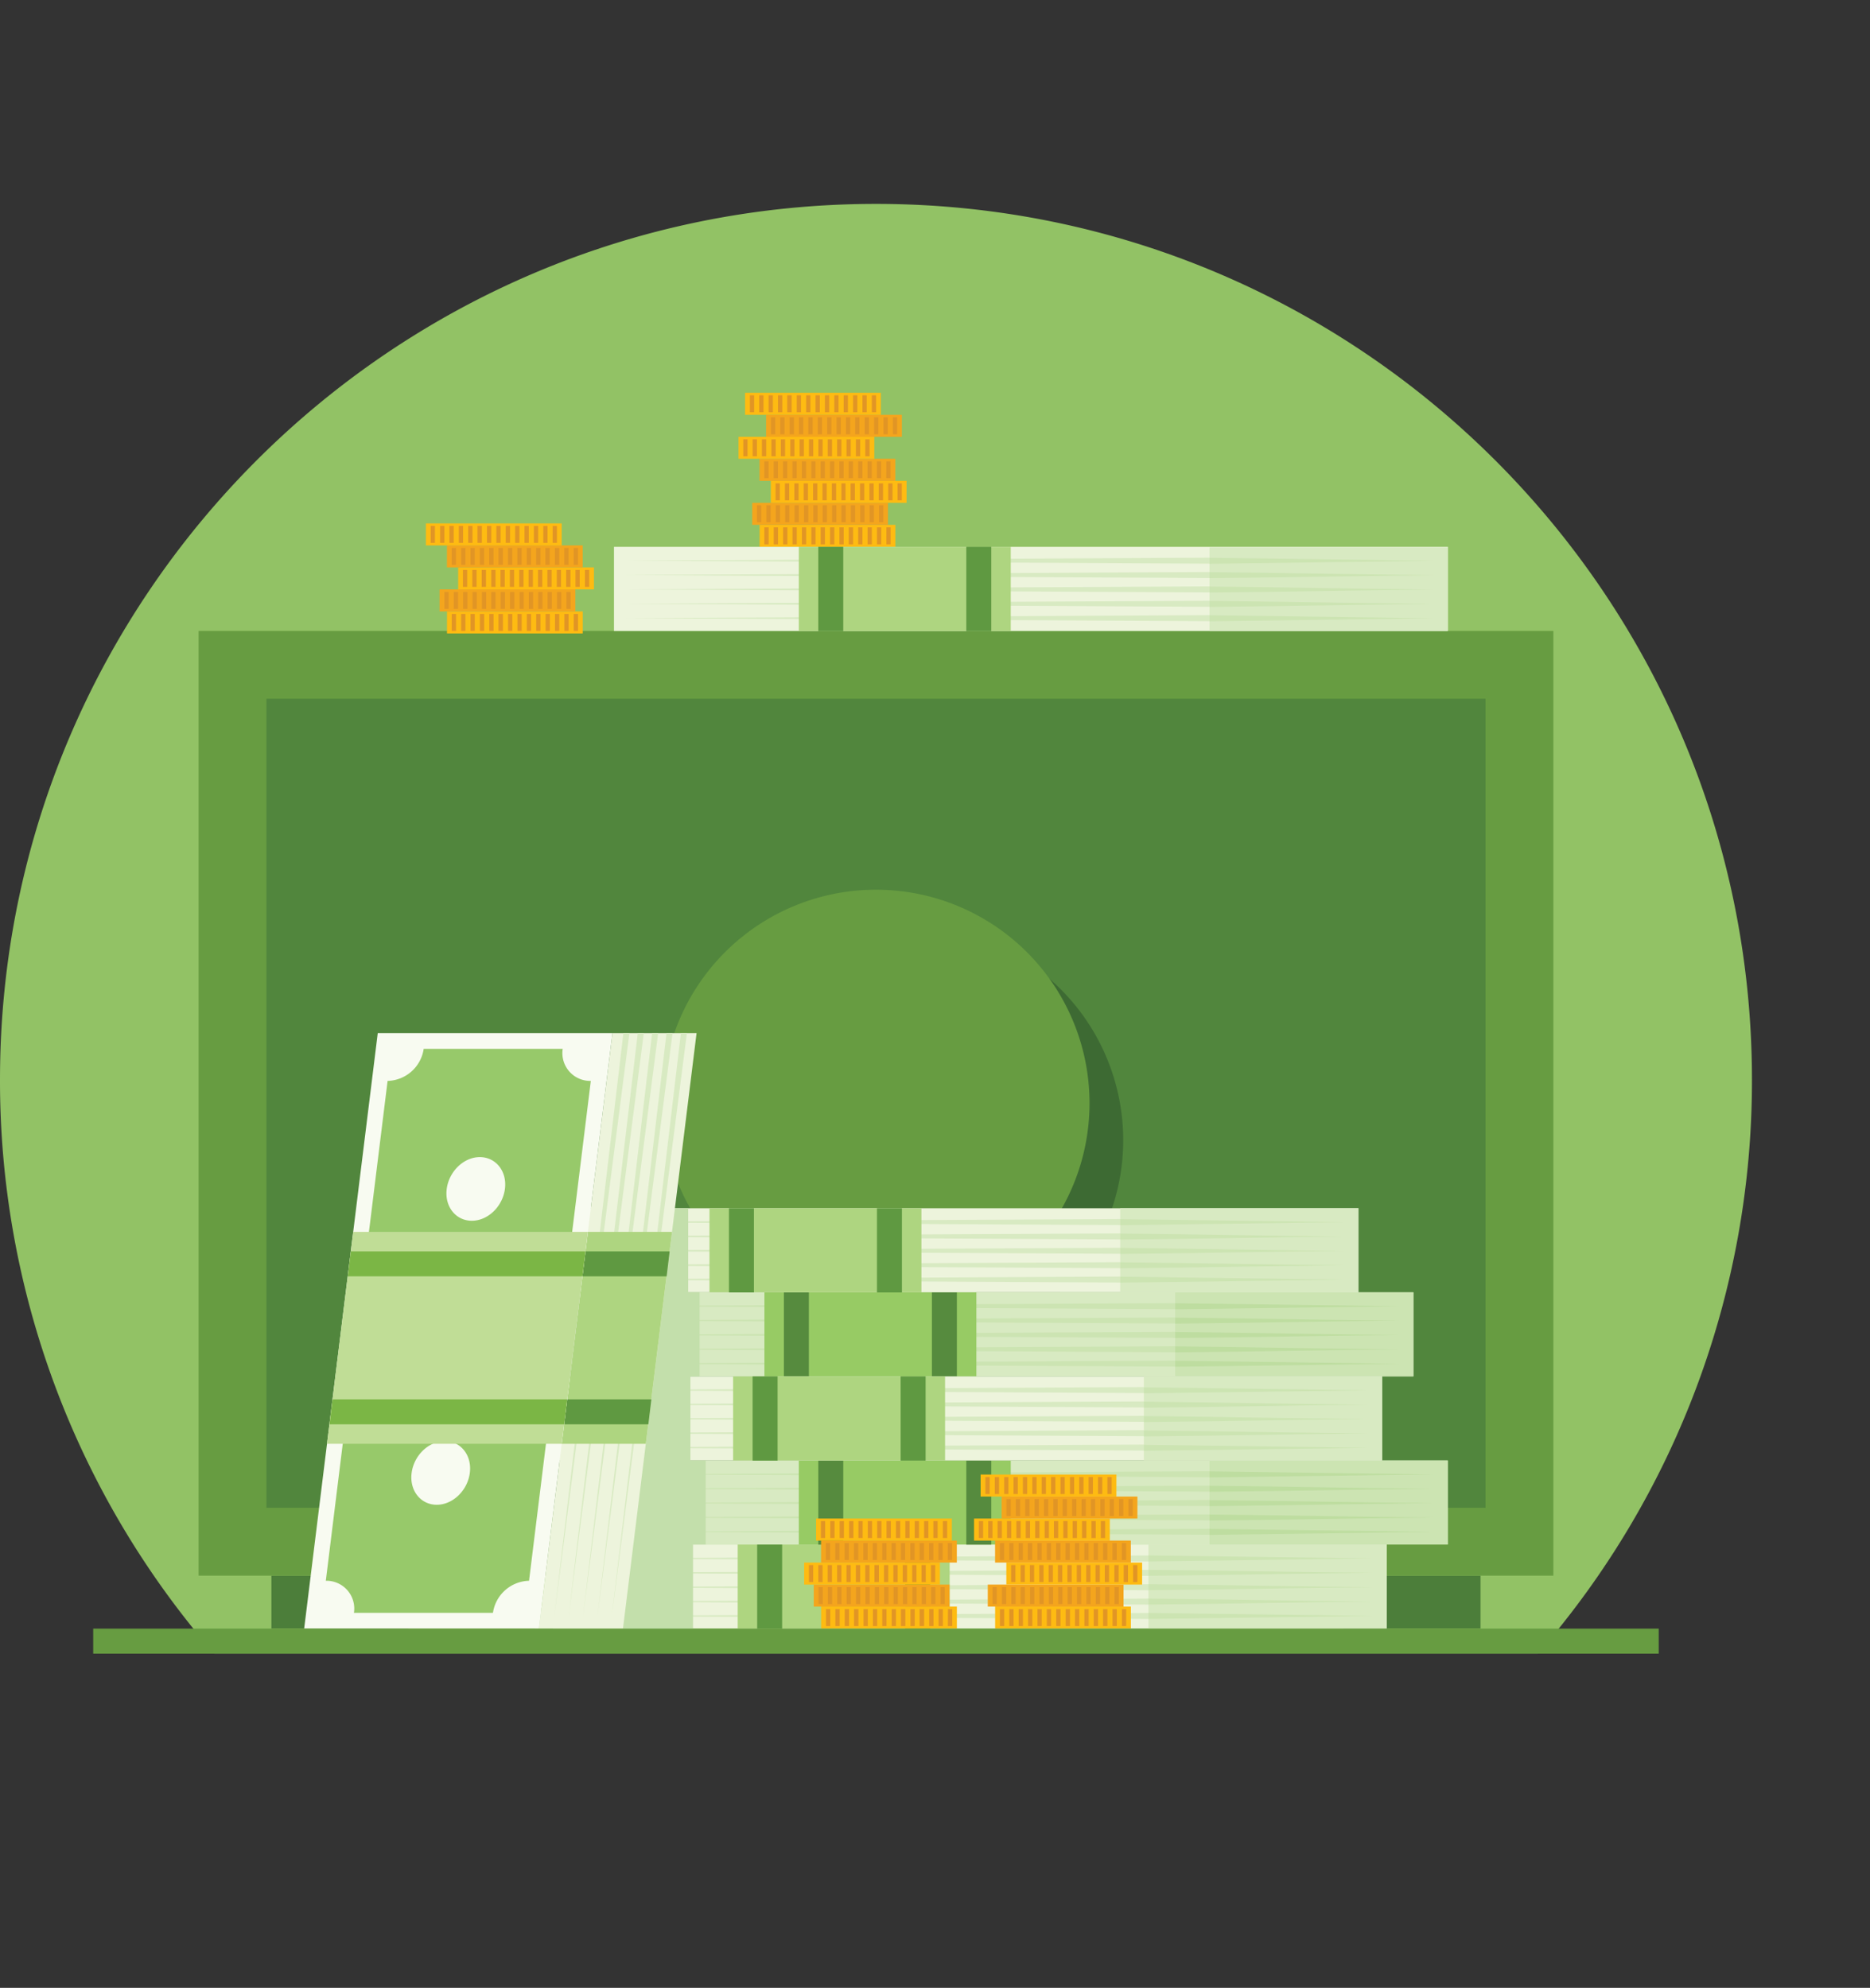 <svg xmlns="http://www.w3.org/2000/svg" viewBox="0 0 621.75 661"><rect x="0" y="0" width="621.75" height="661" fill="#333333" stroke="none"/><defs><style>.cls-1,.cls-2{fill:#83b655;}.cls-1,.cls-11,.cls-13,.cls-14,.cls-16,.cls-18,.cls-19,.cls-20,.cls-21,.cls-22,.cls-23,.cls-24,.cls-25,.cls-27,.cls-3,.cls-4,.cls-7,.cls-8{fill-rule:evenodd;}.cls-3{fill:#92c265;}.cls-4{fill:#4c7e3a;}.cls-5,.cls-8{fill:#679c41;}.cls-6{fill:#51863d;}.cls-7{fill:#3d6a33;}.cls-16,.cls-9{fill:#d8eac2;}.cls-10,.cls-11{fill:#cce4b2;}.cls-12{fill:#97cb64;}.cls-13{fill:#568b3e;}.cls-14{fill:#bedda0;}.cls-15,.cls-20{fill:#edf4dc;}.cls-17,.cls-21{fill:#aed580;}.cls-18{fill:#5f9941;}.cls-19{fill:#c3dfab;}.cls-22{fill:#f8fbf1;}.cls-23{fill:#97c96a;}.cls-24{fill:#c0dd96;}.cls-25{fill:#7bb645;}.cls-26{fill:#febb12;}.cls-27{fill:#e19525;}.cls-28{fill:#f4a51d;}</style></defs><title>money_in_vault</title><g id="Layer_2" data-name="Layer 2"><g id="publicdomainvectors.org"><path class="cls-1" d="M0,661" transform="translate(-39.25)"/><line class="cls-2" x1="621.75" y1="661" x2="621.75"/><path class="cls-3" d="M330.5,67.8c160.85,0,291.25,130.4,291.25,291.25a290.12,290.12,0,0,1-71.23,190.84h-440A290.12,290.12,0,0,1,39.25,359C39.25,198.19,169.65,67.8,330.5,67.8Z" transform="translate(-39.25)"/><path class="cls-4" d="M129.49,523.93H175v17.61H129.49V523.93Zm356.54,0h45.48v17.61H486Z" transform="translate(-39.25)"/><rect class="cls-5" x="66.03" y="209.79" width="450.44" height="314.14"/><rect class="cls-6" x="88.59" y="232.35" width="405.32" height="269.02"/><path class="cls-7" d="M341.7,450.13a71,71,0,1,0-71-71A71.11,71.11,0,0,0,341.7,450.13Z" transform="translate(-39.25)"/><path class="cls-8" d="M330.5,437.84a71,71,0,1,0-71-71A71.11,71.11,0,0,0,330.5,437.84Z" transform="translate(-39.25)"/><rect class="cls-9" x="192.71" y="429.71" width="277.22" height="27.96"/><rect class="cls-10" x="390.73" y="429.71" width="79.21" height="27.96"/><path class="cls-11" d="M430,438.09c33.34.34,41.05.68,74.39,1-33.34.34-41.05.68-74.39,1-56.16-.34-137.94-.68-194.09-1,56.15-.34,137.94-.68,194.09-1Zm0-4.78,74.39,1-74.39,1-194.09-1,194.09-1Zm0,9.56c33.34.34,41.05.68,74.39,1-33.34.34-41.05.68-74.39,1-56.16-.34-137.94-.68-194.09-1,56.15-.34,137.94-.68,194.09-1Zm0,4.78c33.34.34,41.05.68,74.39,1-33.34.34-41.05.68-74.39,1-56.16-.34-137.94-.68-194.09-1,56.15-.34,137.94-.68,194.09-1Zm0,4.78,74.39,1-74.39,1-194.09-1Z" transform="translate(-39.25)"/><rect class="cls-12" x="254.16" y="429.71" width="70.47" height="27.96"/><path class="cls-13" d="M299.89,429.71h8.3v28h-8.3v-28Zm49.21,0h8.3v28h-8.3Z" transform="translate(-39.25)"/><path class="cls-14" d="M430,454.47v-2l74.39,1-74.39,1Zm0-4.78v-2c33.34.34,41.05.68,74.39,1-33.34.34-41.05.68-74.39,1Zm0-4.78v-2c33.34.34,41.05.68,74.39,1-33.34.34-41.05.68-74.39,1Zm0-4.78v-2c33.34.34,41.05.68,74.39,1-33.34.34-41.05.68-74.39,1Zm0-4.78v-2l74.39,1Z" transform="translate(-39.25)"/><rect class="cls-15" x="174.44" y="401.76" width="277.23" height="27.95"/><rect class="cls-9" x="372.46" y="401.76" width="79.21" height="27.95"/><path class="cls-16" d="M411.71,410.13c33.34.34,41.06.68,74.4,1-33.34.34-41.06.68-74.4,1-56.16-.34-137.94-.68-194.09-1,56.16-.34,137.94-.68,194.09-1Zm0-4.78,74.4,1-74.4,1-194.09-1,194.09-1Zm0,9.56c33.34.34,41.06.68,74.4,1-33.34.34-41.06.68-74.4,1-56.16-.34-137.94-.68-194.09-1,56.16-.34,137.94-.68,194.09-1Zm0,4.78c33.34.34,41.06.68,74.4,1-33.34.34-41.06.68-74.4,1-56.16-.34-137.94-.68-194.09-1,56.16-.34,137.94-.68,194.09-1Zm0,4.78,74.4,1-74.4,1-194.09-1Z" transform="translate(-39.25)"/><rect class="cls-17" x="235.89" y="401.76" width="70.47" height="27.95"/><path class="cls-18" d="M281.62,401.76h8.3v28h-8.3v-28Zm49.21,0h8.3v28h-8.3Z" transform="translate(-39.25)"/><path class="cls-11" d="M411.71,426.51v-2l74.4,1-74.4,1Zm0-4.78v-2c33.34.34,41.06.68,74.4,1-33.34.34-41.06.68-74.4,1Zm0-4.78v-2c33.34.34,41.06.68,74.4,1-33.34.34-41.06.68-74.4,1Zm0-4.78v-2c33.34.34,41.06.68,74.4,1-33.34.34-41.06.68-74.4,1Zm0-4.78v-2l74.4,1Z" transform="translate(-39.25)"/><rect class="cls-15" x="183.83" y="513.58" width="277.22" height="27.96"/><rect class="cls-9" x="381.85" y="513.58" width="79.21" height="27.96"/><path class="cls-16" d="M421.1,522c33.34.34,41.05.68,74.39,1-33.34.34-41.05.68-74.39,1-56.16-.34-137.94-.68-194.09-1,56.15-.34,137.94-.68,194.09-1Zm0-4.78,74.39,1-74.39,1-194.09-1,194.09-1Zm0,9.56c33.34.34,41.05.68,74.39,1-33.34.34-41.05.68-74.39,1-56.16-.34-137.94-.68-194.09-1,56.15-.34,137.94-.68,194.09-1Zm0,4.78c33.34.34,41.05.68,74.39,1-33.34.34-41.05.68-74.39,1-56.16-.34-137.94-.68-194.09-1,56.15-.34,137.94-.68,194.09-1Zm0,4.78,74.39,1-74.39,1-194.09-1Z" transform="translate(-39.25)"/><rect class="cls-17" x="245.28" y="513.58" width="70.47" height="27.96"/><path class="cls-18" d="M291,513.58h8.3v28H291v-28Zm49.21,0h8.3v28h-8.3Z" transform="translate(-39.25)"/><path class="cls-11" d="M421.1,538.33v-2l74.39,1-74.39,1Zm0-4.78v-2c33.34.34,41.05.68,74.39,1-33.34.34-41.05.68-74.39,1Zm0-4.78v-2c33.34.34,41.05.68,74.39,1-33.34.34-41.05.68-74.39,1Zm0-4.78v-2c33.34.34,41.05.68,74.39,1-33.34.34-41.05.68-74.39,1Zm0-4.78v-2l74.39,1Z" transform="translate(-39.25)"/><rect class="cls-9" x="204.14" y="485.63" width="277.22" height="27.95"/><rect class="cls-10" x="402.16" y="485.63" width="79.21" height="27.95"/><path class="cls-11" d="M441.41,494c33.34.34,41.06.68,74.4,1-33.34.34-41.06.68-74.4,1-56.16-.34-137.94-.68-194.09-1,56.15-.34,137.94-.68,194.09-1Zm0-4.78,74.4,1-74.4,1-194.09-1,194.09-1Zm0,9.56c33.34.34,41.06.68,74.4,1-33.34.34-41.06.68-74.4,1-56.16-.34-137.94-.68-194.09-1,56.15-.34,137.94-.68,194.09-1Zm0,4.78c33.34.34,41.06.68,74.4,1-33.34.34-41.06.68-74.4,1-56.16-.34-137.94-.68-194.09-1,56.15-.34,137.94-.68,194.09-1Zm0,4.78,74.4,1-74.4,1-194.09-1Z" transform="translate(-39.25)"/><rect class="cls-12" x="265.59" y="485.63" width="70.47" height="27.95"/><path class="cls-13" d="M311.32,485.63h8.3v28h-8.3v-28Zm49.21,0h8.3v28h-8.3Z" transform="translate(-39.25)"/><path class="cls-14" d="M441.41,510.38v-2l74.4,1-74.4,1Zm0-4.78v-2c33.34.34,41.06.68,74.4,1-33.34.34-41.06.68-74.4,1Zm0-4.78v-2c33.34.34,41.06.68,74.4,1-33.34.34-41.06.68-74.4,1Zm0-4.78v-2c33.34.34,41.06.68,74.4,1-33.34.34-41.06.68-74.4,1Zm0-4.78v-2l74.4,1Z" transform="translate(-39.25)"/><rect class="cls-15" x="182.3" y="457.67" width="277.23" height="27.96"/><rect class="cls-9" x="380.32" y="457.67" width="79.21" height="27.96"/><path class="cls-16" d="M419.57,466c33.34.34,41.06.68,74.39,1-33.34.34-41.05.68-74.39,1-56.16-.34-137.94-.68-194.09-1,56.16-.34,137.94-.68,194.09-1Zm0-4.78,74.39,1-74.39,1-194.09-1,194.09-1Zm0,9.56c33.34.34,41.06.68,74.39,1-33.34.34-41.05.68-74.39,1-56.16-.34-137.94-.68-194.09-1,56.16-.34,137.94-.68,194.09-1Zm0,4.78c33.34.34,41.06.68,74.39,1-33.34.34-41.05.68-74.39,1-56.16-.34-137.94-.68-194.09-1,56.16-.34,137.94-.68,194.09-1Zm0,4.78,74.39,1-74.39,1-194.09-1Z" transform="translate(-39.25)"/><rect class="cls-17" x="243.75" y="457.67" width="70.47" height="27.96"/><path class="cls-18" d="M289.48,457.67h8.3v28h-8.3v-28Zm49.21,0H347v28h-8.3Z" transform="translate(-39.25)"/><path class="cls-11" d="M419.57,482.42v-2l74.39,1-74.39,1Zm0-4.78v-2c33.34.34,41.06.68,74.39,1-33.34.34-41.05.68-74.39,1Zm0-4.78v-2c33.34.34,41.06.68,74.39,1-33.34.34-41.05.68-74.39,1Zm0-4.78v-2c33.34.34,41.06.68,74.39,1-33.34.34-41.05.68-74.39,1Zm0-4.78v-2l74.39,1Z" transform="translate(-39.25)"/><polygon class="cls-19" points="228.82 401.76 228.82 429.71 232.61 429.71 232.61 457.67 229.55 457.67 229.55 485.63 234.65 485.63 234.65 513.58 230.42 513.58 230.42 541.54 177.85 541.54 224.4 401.76 228.82 401.76"/><polygon class="cls-20" points="179.17 541.54 203.64 343.52 231.6 343.52 207.13 541.54 179.17 541.54"/><path class="cls-16" d="M253.3,343.52c-7.28,56.16-17.72,137.94-25,194.09,6.6-56.16,16.37-137.94,23-194.09Zm14.34,0h-2l-23,194.09,25-194.09Zm-4.78,0h-2c-6.6,56.16-16.36,137.94-23,194.09,7.28-56.16,17.72-137.94,25-194.09Zm-4.78,0h-2c-6.6,56.16-16.36,137.94-23,194.09,7.28-56.16,17.72-137.94,25-194.09Zm-9.56,0h-2l-23,194.09Z" transform="translate(-39.25)"/><polygon class="cls-21" points="186.77 480.09 195.47 409.62 223.43 409.62 214.72 480.09 186.77 480.09"/><path class="cls-18" d="M226.82,473.61l1-8.3h28l-1,8.3Zm6.08-49.21,1-8.3h28l-1,8.3Z" transform="translate(-39.25)"/><polygon class="cls-22" points="203.64 343.52 125.6 343.52 101.13 541.54 179.17 541.54 203.64 343.52"/><path class="cls-23" d="M180.11,348.76h46.23a9.25,9.25,0,0,0,9.35,10.66L215.15,525.63a12.46,12.46,0,0,0-12,10.66H156.93a9.25,9.25,0,0,0-9.35-10.66l20.54-166.21a12.46,12.46,0,0,0,12-10.66Zm18.67,36c-5.33,0-10.24,4.74-11,10.58s3,10.58,8.35,10.58,10.24-4.74,11-10.58-3-10.58-8.35-10.58Zm-11.67,94.44c-5.33,0-10.24,4.74-11,10.58s3,10.58,8.35,10.58,10.24-4.74,11-10.58S192.44,479.17,187.11,479.17Z" transform="translate(-39.25)"/><polygon class="cls-24" points="186.77 480.09 195.47 409.62 117.43 409.62 108.72 480.09 186.77 480.09"/><path class="cls-25" d="M226.82,473.61l1-8.3h-78l-1,8.3Zm6.08-49.21,1-8.3h-78l-1,8.3Z" transform="translate(-39.25)"/><rect class="cls-26" x="148.62" y="203.31" width="45.14" height="7.32"/><path class="cls-27" d="M192.57,204.15H194v5.64h-1.42v-5.64Zm-3.12,0h1.42v5.64h-1.42v-5.64Zm6.24,0h1.42v5.64h-1.42v-5.64Zm3.12,0h1.42v5.64h-1.42v-5.64Zm3.12,0h1.42v5.64h-1.42v-5.64Zm3.12,0h1.42v5.64H205v-5.64Zm3.12,0h1.42v5.64h-1.42v-5.64Zm3.12,0h1.42v5.64h-1.42v-5.64Zm3.12,0h1.42v5.64h-1.42v-5.64Zm3.12,0h1.42v5.64h-1.42v-5.64Zm3.12,0h1.42v5.64h-1.42v-5.64Zm3.12,0h1.42v5.64h-1.42v-5.64Zm3.12,0h1.42v5.64h-1.42v-5.64Zm3.12,0h1.42v5.64H230Z" transform="translate(-39.25)"/><rect class="cls-28" x="146.16" y="195.99" width="45.14" height="7.32"/><path class="cls-27" d="M190.12,196.83h1.42v5.64h-1.42v-5.64Zm-3.12,0h1.42v5.64H187v-5.64Zm6.24,0h1.42v5.64h-1.42v-5.64Zm3.12,0h1.42v5.64h-1.42v-5.64Zm3.12,0h1.42v5.64h-1.42v-5.64Zm3.12,0H204v5.64h-1.42v-5.64Zm3.12,0h1.42v5.64h-1.42v-5.64Zm3.12,0h1.42v5.64h-1.42v-5.64Zm3.12,0h1.42v5.64H212v-5.64Zm3.12,0h1.42v5.64h-1.42v-5.64Zm3.12,0h1.42v5.64h-1.42v-5.64Zm3.12,0h1.42v5.64h-1.42v-5.64Zm3.12,0h1.42v5.64h-1.42v-5.64Zm3.12,0H229v5.64h-1.42Z" transform="translate(-39.25)"/><rect class="cls-26" x="152.34" y="188.67" width="45.14" height="7.32"/><path class="cls-27" d="M196.29,189.51h1.42v5.64h-1.42v-5.64Zm-3.12,0h1.42v5.64h-1.42v-5.64Zm6.24,0h1.42v5.64h-1.42v-5.64Zm3.12,0H204v5.64h-1.42v-5.64Zm3.12,0h1.42v5.64h-1.42v-5.64Zm3.12,0h1.42v5.64h-1.42v-5.64Zm3.12,0h1.42v5.64h-1.42v-5.64Zm3.12,0h1.42v5.64H215v-5.64Zm3.12,0h1.42v5.64h-1.42v-5.64Zm3.12,0h1.42v5.64h-1.42v-5.64Zm3.12,0h1.42v5.64h-1.42v-5.64Zm3.12,0h1.42v5.64h-1.42v-5.64Zm3.12,0H232v5.64h-1.42v-5.64Zm3.12,0h1.42v5.64h-1.42Z" transform="translate(-39.25)"/><rect class="cls-28" x="148.6" y="181.35" width="45.14" height="7.32"/><path class="cls-27" d="M192.55,182.19H194v5.64h-1.42v-5.64Zm-3.12,0h1.42v5.64h-1.42v-5.64Zm6.24,0h1.42v5.64h-1.42v-5.64Zm3.12,0h1.42v5.64h-1.42v-5.64Zm3.12,0h1.42v5.64h-1.42v-5.64Zm3.12,0h1.42v5.64H205v-5.64Zm3.12,0h1.42v5.64h-1.42v-5.64Zm3.12,0h1.42v5.64h-1.42v-5.64Zm3.12,0h1.42v5.64h-1.42v-5.64Zm3.12,0h1.42v5.64h-1.42v-5.64Zm3.12,0H222v5.64h-1.42v-5.64Zm3.12,0h1.42v5.64h-1.42v-5.64Zm3.12,0h1.42v5.64h-1.42v-5.64Zm3.12,0h1.42v5.64H230Z" transform="translate(-39.25)"/><rect class="cls-26" x="141.61" y="174.04" width="45.14" height="7.32"/><path class="cls-27" d="M185.56,174.87H187v5.64h-1.42v-5.64Zm-3.12,0h1.42v5.64h-1.42v-5.64Zm6.24,0h1.42v5.64h-1.42v-5.64Zm3.12,0h1.42v5.64H191.8v-5.64Zm3.12,0h1.42v5.64h-1.42v-5.64Zm3.12,0h1.42v5.64H198v-5.64Zm3.12,0h1.42v5.64h-1.42v-5.64Zm3.12,0h1.42v5.64h-1.42v-5.64Zm3.12,0h1.42v5.64H207.4v-5.64Zm3.12,0h1.42v5.64h-1.42v-5.64Zm3.12,0h1.42v5.64h-1.42v-5.64Zm3.12,0h1.42v5.64h-1.42v-5.64Zm3.12,0h1.42v5.64h-1.42v-5.64Zm3.12,0h1.42v5.64H223Z" transform="translate(-39.25)"/><rect class="cls-26" x="330.87" y="534.22" width="45.14" height="7.32"/><path class="cls-27" d="M374.83,535.06h1.42v5.64h-1.42v-5.64Zm-3.12,0h1.42v5.64h-1.42v-5.64Zm6.24,0h1.42v5.64h-1.42v-5.64Zm3.12,0h1.42v5.64h-1.42v-5.64Zm3.12,0h1.42v5.64h-1.42v-5.64Zm3.12,0h1.42v5.64H387.3v-5.64Zm3.12,0h1.42v5.64h-1.42v-5.64Zm3.12,0H395v5.64h-1.42v-5.64Zm3.12,0h1.42v5.64h-1.42v-5.64Zm3.12,0h1.42v5.64h-1.42v-5.64Zm3.12,0h1.42v5.64H402.9v-5.64Zm3.12,0h1.42v5.64H406v-5.64Zm3.12,0h1.42v5.64h-1.42v-5.64Zm3.12,0h1.42v5.64h-1.42Z" transform="translate(-39.25)"/><rect class="cls-28" x="328.42" y="526.9" width="45.14" height="7.32"/><path class="cls-27" d="M372.37,527.74h1.42v5.64h-1.42v-5.64Zm-3.12,0h1.42v5.64h-1.42v-5.64Zm6.24,0h1.42v5.64h-1.42v-5.64Zm3.12,0H380v5.64h-1.42v-5.64Zm3.12,0h1.42v5.64h-1.42v-5.64Zm3.12,0h1.42v5.64h-1.42v-5.64Zm3.12,0h1.42v5.64H388v-5.64Zm3.12,0h1.42v5.64h-1.42v-5.64Zm3.12,0h1.42v5.64h-1.42v-5.64Zm3.12,0h1.42v5.64h-1.42v-5.64Zm3.12,0h1.42v5.64h-1.42v-5.64Zm3.12,0H405v5.64h-1.42v-5.64Zm3.12,0h1.42v5.64h-1.42v-5.64Zm3.12,0h1.42v5.64H409.8Z" transform="translate(-39.25)"/><rect class="cls-26" x="334.6" y="519.58" width="45.14" height="7.32"/><path class="cls-27" d="M378.55,520.42H380v5.64h-1.42v-5.64Zm-3.12,0h1.42v5.64h-1.42v-5.64Zm6.24,0h1.42v5.64h-1.42v-5.64Zm3.12,0h1.42v5.64h-1.42v-5.64Zm3.12,0h1.42v5.64h-1.42v-5.64Zm3.12,0h1.42v5.64H391v-5.64Zm3.12,0h1.42v5.64h-1.42v-5.64Zm3.12,0h1.42v5.64h-1.42v-5.64Zm3.12,0h1.42v5.64h-1.42v-5.64Zm3.12,0h1.42v5.64H403.5v-5.64Zm3.12,0H408v5.64h-1.42v-5.64Zm3.12,0h1.42v5.64h-1.42v-5.64Zm3.12,0h1.42v5.64h-1.42v-5.64Zm3.12,0h1.42v5.64H416Z" transform="translate(-39.25)"/><rect class="cls-28" x="330.85" y="512.26" width="45.14" height="7.32"/><path class="cls-27" d="M374.81,513.1h1.42v5.64h-1.42V513.1Zm-3.12,0h1.42v5.64h-1.42V513.1Zm6.24,0h1.42v5.64h-1.42V513.1Zm3.12,0h1.42v5.64H381V513.1Zm3.12,0h1.42v5.64h-1.42V513.1Zm3.12,0h1.42v5.64h-1.42V513.1Zm3.12,0h1.42v5.64h-1.42V513.1Zm3.12,0h1.42v5.64h-1.42V513.1Zm3.12,0h1.42v5.64h-1.42V513.1Zm3.12,0h1.42v5.64h-1.42V513.1Zm3.12,0h1.42v5.64h-1.42V513.1Zm3.12,0h1.42v5.64H406V513.1Zm3.12,0h1.42v5.64h-1.42V513.1Zm3.12,0h1.42v5.64h-1.42Z" transform="translate(-39.25)"/><rect class="cls-26" x="323.86" y="504.95" width="45.14" height="7.32"/><path class="cls-27" d="M367.82,505.78h1.42v5.64h-1.42v-5.64Zm-3.12,0h1.42v5.64H364.7v-5.64Zm6.24,0h1.42v5.64h-1.42v-5.64Zm3.12,0h1.42v5.64h-1.42v-5.64Zm3.12,0h1.42v5.64h-1.42v-5.64Zm3.12,0h1.42v5.64H380.3v-5.64Zm3.12,0h1.42v5.64h-1.42v-5.64Zm3.12,0H388v5.64h-1.42v-5.64Zm3.12,0h1.42v5.64h-1.42v-5.64Zm3.12,0h1.42v5.64h-1.42v-5.64Zm3.12,0h1.42v5.64h-1.42v-5.64Zm3.12,0h1.42v5.64H399v-5.64Zm3.12,0h1.42v5.64h-1.42v-5.64Zm3.12,0h1.42v5.64h-1.42Z" transform="translate(-39.25)"/><rect class="cls-28" x="333.03" y="497.63" width="45.14" height="7.32"/><path class="cls-27" d="M377,498.47h1.42v5.64H377v-5.64Zm-3.12,0h1.42v5.64h-1.42v-5.64Zm6.24,0h1.42v5.64h-1.42v-5.64Zm3.12,0h1.42v5.64h-1.42v-5.64Zm3.12,0h1.42v5.64h-1.42v-5.64Zm3.12,0h1.42v5.64h-1.42v-5.64Zm3.12,0H394v5.64h-1.42v-5.64Zm3.12,0h1.42v5.64H395.7v-5.64Zm3.12,0h1.42v5.64h-1.42v-5.64Zm3.12,0h1.42v5.64h-1.42v-5.64Zm3.12,0h1.42v5.64h-1.42v-5.64Zm3.12,0h1.42v5.64h-1.42v-5.64Zm3.12,0h1.42v5.64H411.3v-5.64Zm3.12,0h1.42v5.64h-1.42Z" transform="translate(-39.25)"/><rect class="cls-26" x="326.04" y="490.31" width="45.14" height="7.32"/><path class="cls-27" d="M370,491.15h1.42v5.64H370v-5.64Zm-3.12,0h1.42v5.64h-1.42v-5.64Zm6.24,0h1.42v5.64h-1.42v-5.64Zm3.12,0h1.42v5.64h-1.42v-5.64Zm3.12,0h1.42v5.64h-1.42v-5.64Zm3.12,0h1.42v5.64h-1.42v-5.64Zm3.12,0H387v5.64H385.6v-5.64Zm3.12,0h1.42v5.64h-1.42v-5.64Zm3.12,0h1.42v5.64h-1.42v-5.64Zm3.12,0h1.42v5.64H395v-5.64Zm3.12,0h1.42v5.64h-1.42v-5.64Zm3.12,0h1.42v5.64h-1.42v-5.64Zm3.12,0h1.42v5.64h-1.42v-5.64Zm3.12,0h1.42v5.64h-1.42Z" transform="translate(-39.25)"/><rect class="cls-26" x="273.01" y="534.22" width="45.14" height="7.32"/><path class="cls-27" d="M317,535.06h1.42v5.64H317v-5.64Zm-3.12,0h1.42v5.64h-1.42v-5.64Zm6.24,0h1.42v5.64h-1.42v-5.64Zm3.12,0h1.42v5.64H323.2v-5.64Zm3.12,0h1.42v5.64h-1.42v-5.64Zm3.12,0h1.42v5.64h-1.42v-5.64Zm3.12,0H334v5.64h-1.42v-5.64Zm3.12,0h1.42v5.64h-1.42v-5.64Zm3.12,0h1.42v5.64H338.8v-5.64Zm3.12,0h1.42v5.64h-1.42v-5.64Zm3.12,0h1.42v5.64H345v-5.64Zm3.12,0h1.42v5.64h-1.42v-5.64Zm3.12,0h1.42v5.64h-1.42v-5.64Zm3.12,0h1.42v5.64H354.4Z" transform="translate(-39.25)"/><rect class="cls-28" x="270.56" y="526.9" width="45.14" height="7.32"/><path class="cls-27" d="M314.51,527.74h1.42v5.64h-1.42v-5.64Zm-3.12,0h1.42v5.64h-1.42v-5.64Zm6.24,0h1.42v5.64h-1.42v-5.64Zm3.12,0h1.42v5.64h-1.42v-5.64Zm3.12,0h1.42v5.64h-1.42v-5.64Zm3.12,0h1.42v5.64H327v-5.64Zm3.12,0h1.42v5.64h-1.42v-5.64Zm3.12,0h1.42v5.64h-1.42v-5.64Zm3.12,0h1.42v5.64h-1.42v-5.64Zm3.12,0h1.42v5.64h-1.42v-5.64Zm3.12,0H344v5.64h-1.42v-5.64Zm3.12,0h1.42v5.64h-1.42v-5.64Zm3.12,0h1.42v5.64h-1.42v-5.64Zm3.12,0h1.42v5.64h-1.42Z" transform="translate(-39.25)"/><rect class="cls-26" x="267.37" y="519.58" width="45.14" height="7.32"/><path class="cls-27" d="M311.33,520.42h1.42v5.64h-1.42v-5.64Zm-3.12,0h1.42v5.64h-1.42v-5.64Zm6.24,0h1.42v5.64h-1.42v-5.64Zm3.12,0H319v5.64h-1.42v-5.64Zm3.12,0h1.42v5.64h-1.42v-5.64Zm3.12,0h1.42v5.64h-1.42v-5.64Zm3.12,0h1.42v5.64h-1.42v-5.64Zm3.12,0h1.42v5.64H330v-5.64Zm3.12,0h1.42v5.64h-1.42v-5.64Zm3.12,0h1.42v5.64h-1.42v-5.64Zm3.12,0h1.42v5.64H339.4v-5.64Zm3.12,0h1.42v5.64h-1.42v-5.64Zm3.12,0h1.42v5.64h-1.42v-5.64Zm3.12,0h1.42v5.64h-1.42Z" transform="translate(-39.25)"/><rect class="cls-28" x="272.99" y="512.26" width="45.14" height="7.32"/><path class="cls-27" d="M316.95,513.1h1.42v5.64h-1.42V513.1Zm-3.12,0h1.42v5.64h-1.42V513.1Zm6.24,0h1.42v5.64h-1.42V513.1Zm3.12,0h1.42v5.64h-1.42V513.1Zm3.12,0h1.42v5.64H326.3V513.1Zm3.12,0h1.42v5.64h-1.42V513.1Zm3.12,0H334v5.64h-1.42V513.1Zm3.12,0h1.42v5.64h-1.42V513.1Zm3.12,0h1.42v5.64h-1.42V513.1Zm3.12,0h1.42v5.64H341.9V513.1Zm3.12,0h1.42v5.64H345V513.1Zm3.12,0h1.42v5.64h-1.42V513.1Zm3.12,0h1.42v5.64h-1.42V513.1Zm3.12,0h1.42v5.64h-1.42Z" transform="translate(-39.25)"/><rect class="cls-26" x="271.34" y="504.95" width="45.14" height="7.32"/><path class="cls-27" d="M315.3,505.78h1.42v5.64H315.3v-5.64Zm-3.12,0h1.42v5.64h-1.42v-5.64Zm6.24,0h1.42v5.64h-1.42v-5.64Zm3.12,0H323v5.64h-1.42v-5.64Zm3.12,0h1.42v5.64h-1.42v-5.64Zm3.12,0h1.42v5.64h-1.42v-5.64Zm3.12,0h1.42v5.64h-1.42v-5.64Zm3.12,0h1.42v5.64H334v-5.64Zm3.12,0h1.42v5.64h-1.42v-5.64Zm3.12,0h1.42v5.64h-1.42v-5.64Zm3.12,0h1.42v5.64h-1.42v-5.64Zm3.12,0h1.42v5.64h-1.42v-5.64Zm3.12,0H351v5.64h-1.42v-5.64Zm3.12,0h1.42v5.64h-1.42Z" transform="translate(-39.25)"/><rect class="cls-5" x="30.99" y="541.54" width="520.51" height="8.34"/><rect class="cls-26" x="252.56" y="174.52" width="45.14" height="7.32"/><path class="cls-27" d="M296.51,175.35h1.42V181h-1.42v-5.64Zm-3.12,0h1.42V181h-1.42v-5.64Zm6.24,0h1.42V181h-1.42v-5.64Zm3.12,0h1.42V181h-1.42v-5.64Zm3.12,0h1.42V181h-1.42v-5.64Zm3.12,0h1.42V181H309v-5.64Zm3.12,0h1.42V181h-1.42v-5.64Zm3.12,0h1.42V181h-1.42v-5.64Zm3.12,0h1.42V181h-1.42v-5.64Zm3.12,0h1.42V181h-1.42v-5.64Zm3.12,0H326V181h-1.42v-5.64Zm3.12,0h1.42V181h-1.42v-5.64Zm3.12,0h1.42V181h-1.42v-5.64Zm3.12,0h1.42V181h-1.42Z" transform="translate(-39.25)"/><rect class="cls-28" x="250.1" y="167.2" width="45.14" height="7.32"/><path class="cls-27" d="M294.06,168h1.42v5.64h-1.42V168Zm-3.12,0h1.42v5.64h-1.42V168Zm6.24,0h1.42v5.64h-1.42V168Zm3.12,0h1.42v5.64H300.3V168Zm3.12,0h1.42v5.64h-1.42V168Zm3.12,0H308v5.64h-1.42V168Zm3.12,0h1.42v5.64h-1.42V168Zm3.12,0h1.42v5.64h-1.42V168Zm3.12,0h1.42v5.64h-1.42V168Zm3.12,0h1.42v5.64H319V168Zm3.12,0h1.42v5.64h-1.42V168Zm3.12,0h1.42v5.64h-1.42V168Zm3.12,0h1.42v5.64h-1.42V168Zm3.12,0h1.42v5.64h-1.42Z" transform="translate(-39.25)"/><rect class="cls-26" x="256.28" y="159.88" width="45.14" height="7.32"/><path class="cls-27" d="M300.23,160.72h1.42v5.64h-1.42v-5.64Zm-3.12,0h1.42v5.64h-1.42v-5.64Zm6.24,0h1.42v5.64h-1.42v-5.64Zm3.12,0h1.42v5.64h-1.42v-5.64Zm3.12,0H311v5.64h-1.42v-5.64Zm3.12,0h1.42v5.64h-1.42v-5.64Zm3.12,0h1.42v5.64h-1.42v-5.64Zm3.12,0h1.42v5.64H319v-5.64Zm3.12,0h1.42v5.64h-1.42v-5.64Zm3.12,0h1.42v5.64h-1.42v-5.64Zm3.12,0h1.42v5.64h-1.42v-5.64Zm3.12,0h1.42v5.64h-1.42v-5.64Zm3.12,0H336v5.64h-1.42v-5.64Zm3.12,0h1.42v5.64h-1.42Z" transform="translate(-39.25)"/><rect class="cls-28" x="252.54" y="152.56" width="45.14" height="7.32"/><path class="cls-27" d="M296.49,153.4h1.42V159h-1.42V153.4Zm-3.12,0h1.42V159h-1.42V153.4Zm6.24,0H301V159h-1.42V153.4Zm3.12,0h1.42V159h-1.42V153.4Zm3.12,0h1.42V159h-1.42V153.4Zm3.12,0h1.42V159H309V153.4Zm3.12,0h1.42V159h-1.42V153.4Zm3.12,0h1.42V159h-1.42V153.4Zm3.12,0h1.42V159h-1.42V153.4Zm3.12,0h1.42V159h-1.42V153.4Zm3.12,0H326V159h-1.42V153.4Zm3.12,0h1.42V159h-1.42V153.4Zm3.12,0h1.42V159h-1.42V153.4Zm3.12,0h1.42V159h-1.42Z" transform="translate(-39.25)"/><rect class="cls-26" x="245.55" y="145.24" width="45.14" height="7.32"/><path class="cls-27" d="M289.5,146.08h1.42v5.64H289.5v-5.64Zm-3.12,0h1.42v5.64h-1.42v-5.64Zm6.24,0H294v5.64h-1.42v-5.64Zm3.12,0h1.42v5.64h-1.42v-5.64Zm3.12,0h1.42v5.64h-1.42v-5.64Zm3.12,0h1.42v5.64H302v-5.64Zm3.12,0h1.42v5.64H305.1v-5.64Zm3.12,0h1.42v5.64h-1.42v-5.64Zm3.12,0h1.42v5.64h-1.42v-5.64Zm3.12,0h1.42v5.64h-1.42v-5.64Zm3.12,0H319v5.64h-1.42v-5.64Zm3.12,0h1.42v5.64H320.7v-5.64Zm3.12,0h1.42v5.64h-1.42v-5.64Zm3.12,0h1.42v5.64h-1.42Z" transform="translate(-39.25)"/><rect class="cls-28" x="254.72" y="137.93" width="45.14" height="7.32"/><path class="cls-27" d="M298.67,138.76h1.42v5.64h-1.42v-5.64Zm-3.12,0H297v5.64h-1.42v-5.64Zm6.24,0h1.42v5.64h-1.42v-5.64Zm3.12,0h1.42v5.64h-1.42v-5.64Zm3.12,0h1.42v5.64H308v-5.64Zm3.12,0h1.42v5.64h-1.42v-5.64Zm3.12,0h1.42v5.64h-1.42v-5.64Zm3.12,0h1.42v5.64h-1.42v-5.64Zm3.12,0h1.42v5.64h-1.42v-5.64Zm3.12,0H325v5.64h-1.42v-5.64Zm3.12,0h1.42v5.64h-1.42v-5.64Zm3.12,0h1.42v5.64h-1.42v-5.64Zm3.12,0h1.42v5.64H333v-5.64Zm3.12,0h1.42v5.64h-1.42Z" transform="translate(-39.25)"/><rect class="cls-26" x="247.73" y="130.61" width="45.14" height="7.32"/><path class="cls-27" d="M291.68,131.44h1.42v5.64h-1.42v-5.64Zm-3.12,0H290v5.64h-1.42v-5.64Zm6.24,0h1.42v5.64H294.8v-5.64Zm3.12,0h1.42v5.64h-1.42v-5.64Zm3.12,0h1.42v5.64H301v-5.64Zm3.12,0h1.42v5.64h-1.42v-5.64Zm3.12,0h1.42v5.64h-1.42v-5.64Zm3.12,0h1.42v5.64H310.4v-5.64Zm3.12,0h1.42v5.64h-1.42v-5.64Zm3.12,0h1.42v5.64h-1.42v-5.64Zm3.12,0h1.42v5.64h-1.42v-5.64Zm3.12,0h1.42v5.64h-1.42v-5.64Zm3.12,0h1.42v5.64H326v-5.64Zm3.12,0h1.42v5.64h-1.42Z" transform="translate(-39.25)"/><rect class="cls-15" x="204.14" y="181.84" width="277.23" height="27.96"/><rect class="cls-9" x="402.16" y="181.84" width="79.21" height="27.96"/><path class="cls-16" d="M441.41,190.21c33.34.34,41.06.68,74.4,1-33.34.34-41.06.68-74.4,1-56.16-.34-137.94-.68-194.09-1,56.15-.34,137.94-.68,194.09-1Zm0-4.78,74.4,1-74.4,1-194.09-1,194.09-1Zm0,9.56c33.34.34,41.06.68,74.4,1-33.34.34-41.06.68-74.4,1-56.16-.34-137.94-.68-194.09-1,56.15-.34,137.94-.68,194.09-1Zm0,4.78c33.34.34,41.06.68,74.4,1-33.34.34-41.06.68-74.4,1-56.16-.34-137.94-.68-194.09-1,56.15-.34,137.94-.68,194.09-1Zm0,4.78,74.4,1-74.4,1-194.09-1Z" transform="translate(-39.25)"/><rect class="cls-17" x="265.59" y="181.84" width="70.47" height="27.96"/><path class="cls-18" d="M311.32,181.84h8.3v28h-8.3v-28Zm49.21,0h8.3v28h-8.3Z" transform="translate(-39.25)"/><path class="cls-11" d="M441.41,206.59v-2l74.4,1-74.4,1Zm0-4.78v-2c33.34.34,41.06.68,74.4,1-33.34.34-41.06.68-74.4,1Zm0-4.78v-2c33.34.34,41.06.68,74.4,1-33.34.34-41.06.68-74.4,1Zm0-4.78v-2c33.34.34,41.06.68,74.4,1-33.34.34-41.06.68-74.4,1Zm0-4.78v-2l74.4,1Z" transform="translate(-39.25)"/></g></g></svg>
